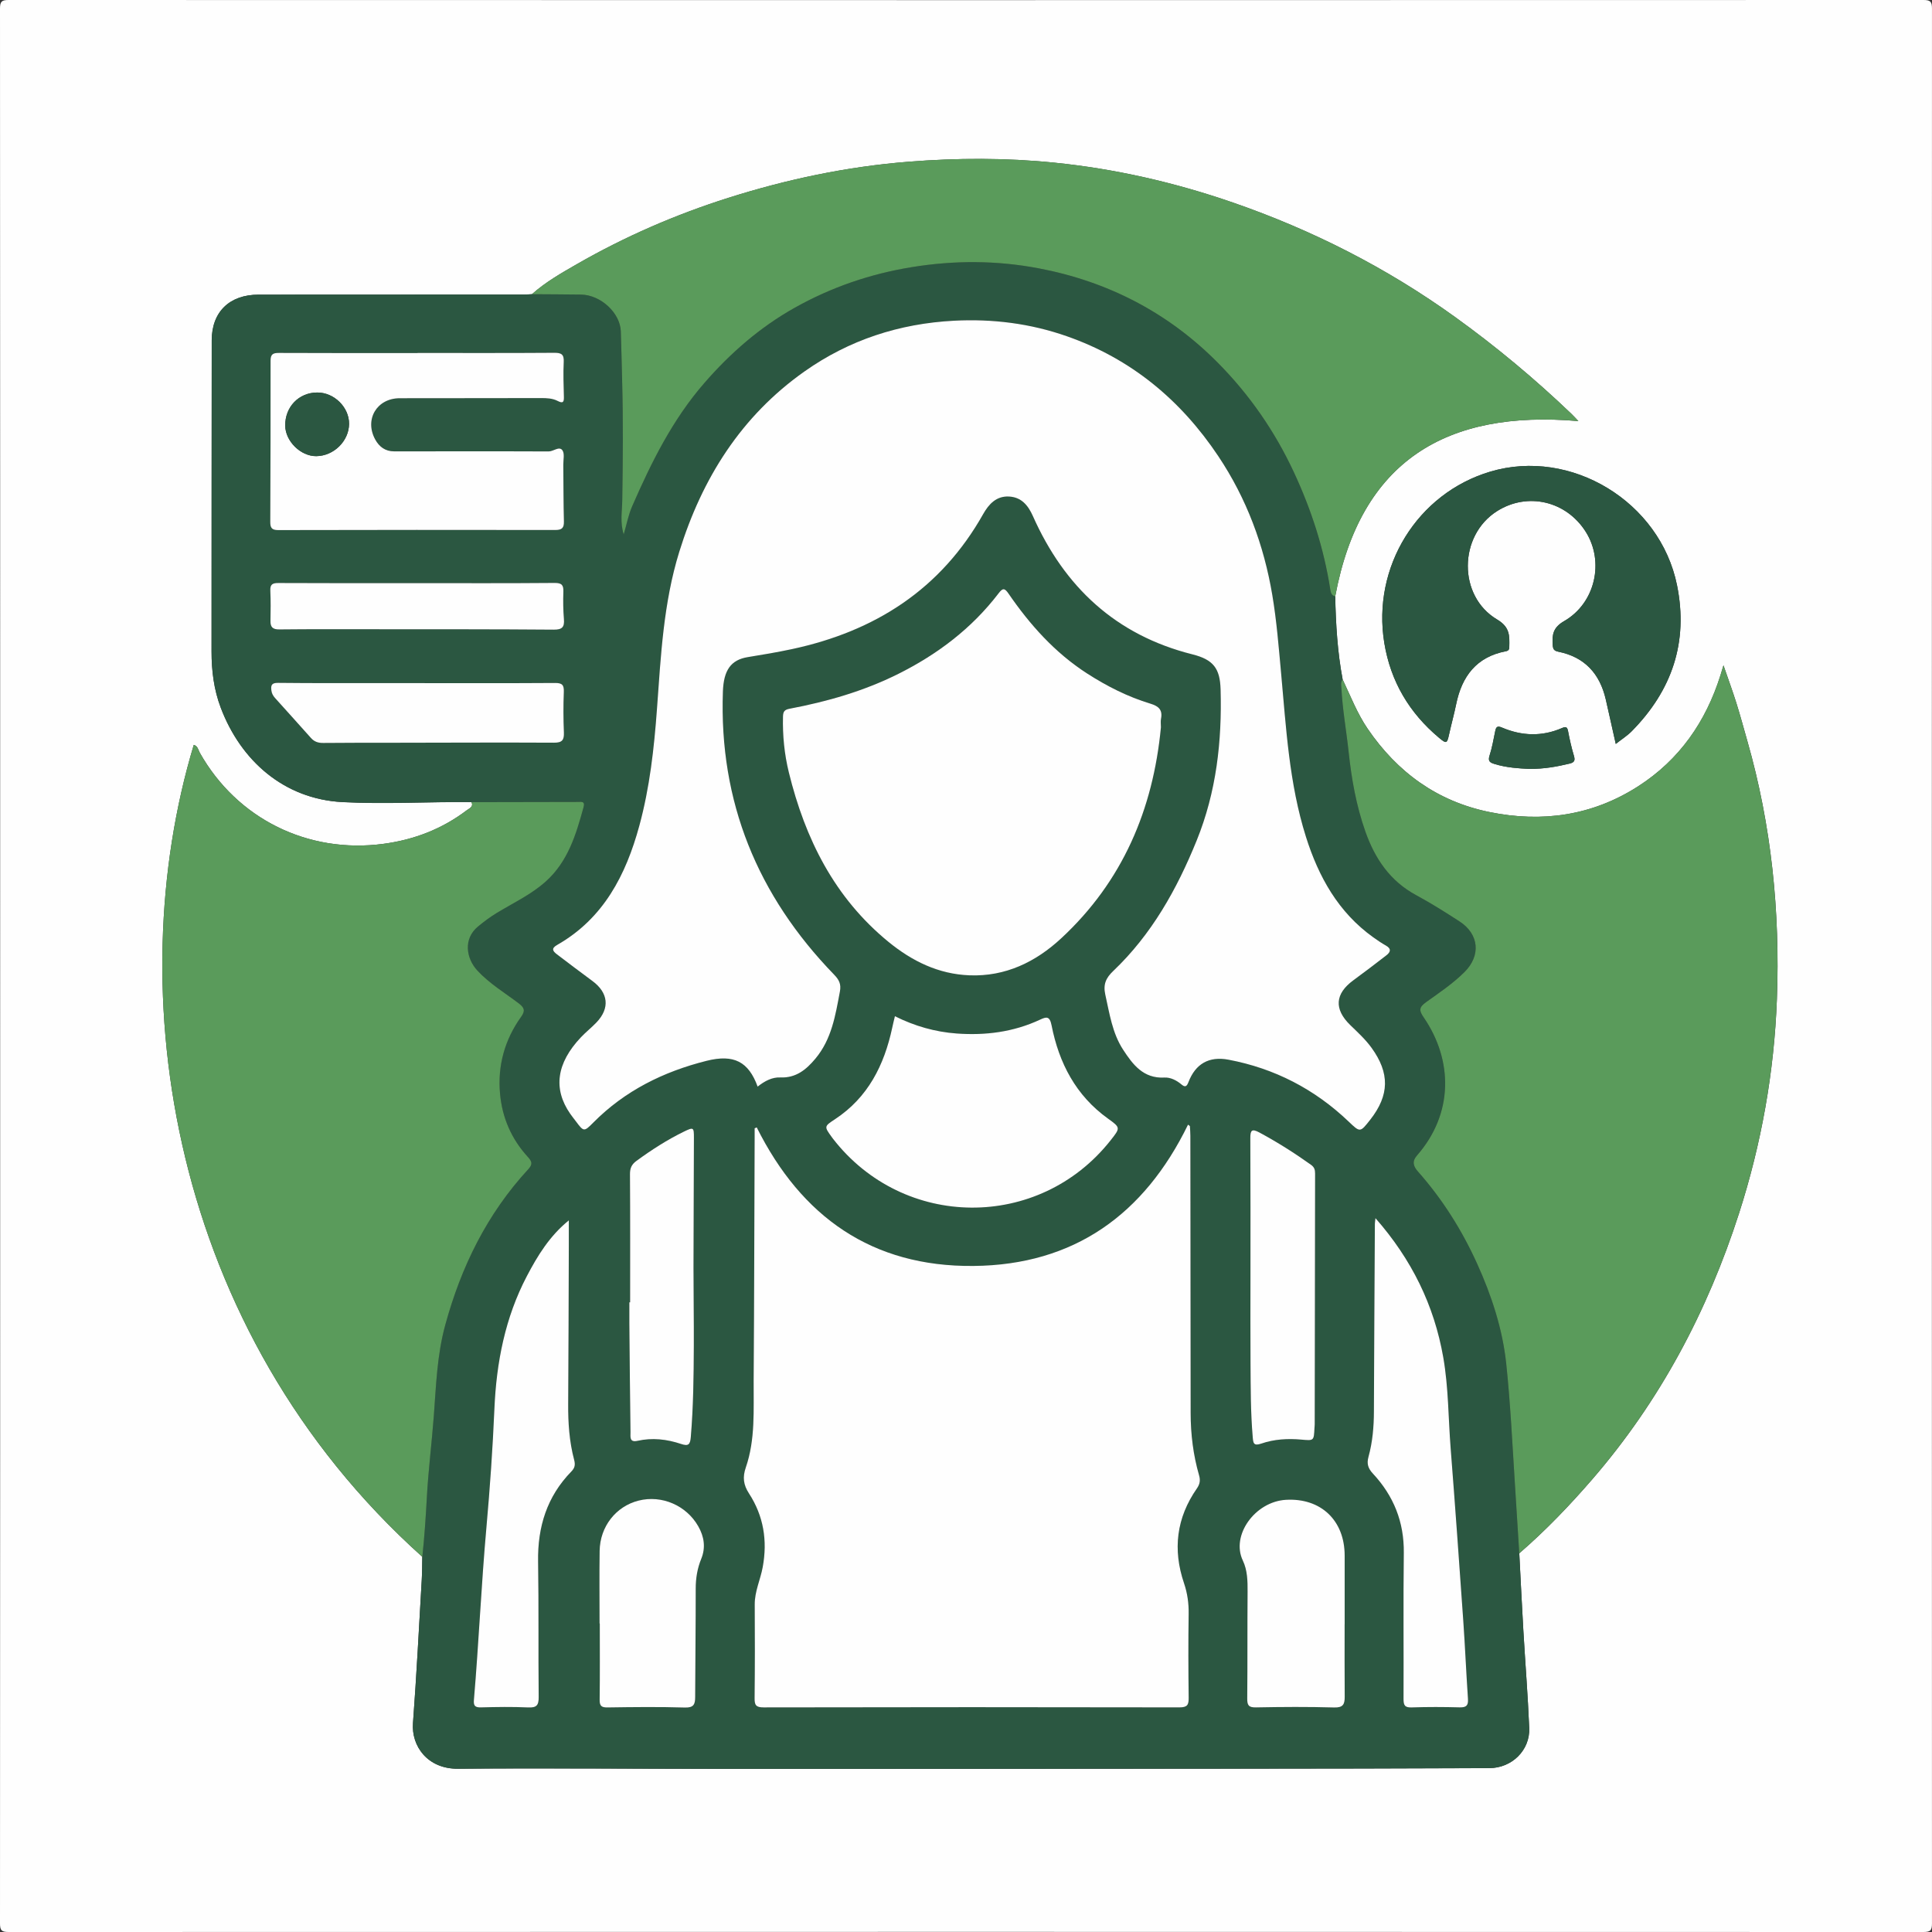 <?xml version="1.0" encoding="utf-8"?>
<!-- Generator: Adobe Illustrator 27.8.0, SVG Export Plug-In . SVG Version: 6.00 Build 0)  -->
<svg version="1.1" id="Capa_1" xmlns="http://www.w3.org/2000/svg" xmlns:xlink="http://www.w3.org/1999/xlink" x="0px" y="0px"
	 viewBox="0 0 1024 1024" enable-background="new 0 0 1024 1024" xml:space="preserve">
<rect x="0" y="0" width="1024" height="1024" fill="#333333" stroke="none"/>
<g>
	<g>
		<path fill="#FEFEFE" d="M0.09,512C0.09,342.86,0.11,173.73,0,4.59C0,0.84,0.84,0,4.59,0c338.27,0.1,676.54,0.1,1014.81,0
			c3.75,0,4.59,0.84,4.59,4.59c-0.1,338.27-0.1,676.54,0,1014.82c0,3.75-0.84,4.59-4.59,4.59c-338.27-0.1-676.54-0.1-1014.81,0
			c-3.75,0-4.6-0.84-4.59-4.59C0.11,850.27,0.09,681.14,0.09,512z M707.7,316.08c13.37-71.94,59.07-98.99,128.88-92.88
			c-1.23-1.29-2.43-2.65-3.74-3.9c-19.37-18.51-39.91-35.64-61.65-51.29c-36.24-26.08-75.65-46.1-117.81-60.68
			c-30.72-10.62-62.27-17.85-94.61-21.12c-25.7-2.6-51.43-2.53-77.24-0.48c-32.65,2.59-64.39,9.29-95.5,19.14
			c-27.95,8.86-54.76,20.49-80.21,35.11c-8.31,4.77-16.68,9.53-23.89,15.97c-1.33,0.06-2.66,0.18-3.99,0.18
			c-46.96,0.03-93.92,0.05-140.87,0.06c-15.34,0-24.81,9.06-24.83,24.22c-0.09,54.95-0.04,109.9-0.09,164.85
			c-0.01,10.23,1.23,20.22,4.87,29.84c10.61,28.05,33.47,48.39,64.48,50.04c22.8,1.21,45.61-0.25,68.42,0.02
			c1.14,2.51-1.12,3.25-2.42,4.23c-13.12,9.95-27.85,15.67-44.23,17.86c-39.96,5.35-77.62-13.19-97.39-48.31
			c-0.82-1.47-1.02-3.58-3.18-4.11c-39.29,130.4-13,309.97,121.14,430.33c-0.09,3.99-0.05,7.99-0.28,11.97
			c-1.48,25.4-2.77,50.81-4.66,76.18c-0.9,12.11,7.66,24.3,23.88,24.17c47.96-0.4,95.93,0.06,143.9,0.07
			c88.77,0.01,177.54-0.03,266.32-0.1c45.47-0.03,90.94-0.09,136.41-0.3c12.02-0.05,21.6-9.57,21.12-21.25
			c-0.72-17.27-2.11-34.52-3.12-51.78c-0.79-13.61-1.44-27.22-2.15-40.83c13.99-12.09,26.74-25.41,38.81-39.37
			c35.83-41.46,60.97-88.93,77.69-140.89c11.85-36.85,18.61-74.79,20.05-113.48c1.72-46.33-2.87-92.06-15.66-136.79
			c-1.92-6.71-3.72-13.45-5.81-20.11c-2.03-6.46-4.38-12.83-6.85-20.01c-0.72,2.36-1.14,3.8-1.59,5.23
			c-7.74,24.63-21.7,44.78-43.56,58.84c-24.31,15.64-50.98,19.41-78.97,13.67c-27.55-5.65-48.69-20.99-64.48-44.14
			c-5.57-8.17-9.04-17.29-13.24-26.1C708.88,345.57,708.02,330.85,707.7,316.08z M856.39,394.3c3.12-2.46,6.09-4.33,8.49-6.76
			c21.31-21.62,30.08-47.21,23.98-77.35c-8.96-44.27-56.2-72.97-99.02-60.2c-38.63,11.52-62.74,50.51-56.12,90.83
			c3.34,20.35,13.22,36.99,28.96,50.19c4,3.35,4.29,3.11,5.37-1.77c1.17-5.35,2.65-10.63,3.75-15.99
			c3.02-14.78,10.77-25.09,26.3-28.06c1.56-0.3,1.83-1.01,1.86-2.3c0.13-5.84,0.41-10.48-6.44-14.53
			c-20.93-12.4-20.51-44.52-0.04-57.45c16.13-10.19,36.65-5.42,46.99,10.93c9.98,15.78,5.15,37.82-11.45,47.37
			c-5.92,3.41-6.42,7.25-6.04,12.69c0.15,2.15,0.67,3.06,3.02,3.53c13.89,2.81,21.94,11.63,25.08,25.21
			C852.84,378.31,854.53,386.02,856.39,394.3z M810.45,407.54c8.15,0.04,14.81-1.23,21.43-2.81c2.47-0.59,3.11-1.56,2.35-4.09
			c-1.28-4.27-2.27-8.64-3.1-13.03c-0.44-2.33-1.16-2.63-3.27-1.71c-10.6,4.59-21.27,4.2-31.77-0.27c-2.46-1.05-3.12-0.39-3.58,1.86
			c-0.9,4.37-1.65,8.81-3.02,13.03c-0.97,3,0.32,3.68,2.66,4.41C798.54,406.92,805.14,407.26,810.45,407.54z"/>
		<path fill="#2B5741" d="M805.24,823.27c0.71,13.61,1.35,27.22,2.15,40.83c1.01,17.26,2.4,34.51,3.12,51.78
			c0.48,11.69-9.1,21.2-21.12,21.25c-45.47,0.2-90.94,0.26-136.41,0.3c-88.77,0.07-177.54,0.11-266.32,0.1
			c-47.97-0.01-95.93-0.47-143.9-0.07c-16.22,0.14-24.79-12.05-23.88-24.17c1.9-25.37,3.18-50.78,4.66-76.18
			c0.23-3.98,0.2-7.98,0.28-11.97c1.13-10.55,1.83-21.12,2.41-31.71c0.79-14.35,2.6-28.64,3.68-42.98
			c1.22-16.17,1.71-32.3,6.06-48.19c8.47-30.94,22.16-58.89,44.01-82.57c2.47-2.68,1.95-4.13-0.26-6.55
			c-8.66-9.45-13.56-20.72-14.71-33.47c-1.34-14.94,2.48-28.61,11.2-40.8c2.31-3.23,1.7-4.83-1.39-7.17
			c-7.38-5.58-15.4-10.39-21.78-17.26c-6.01-6.47-7.63-16.86,0.29-23.39c3.21-2.65,6.49-5.11,10.07-7.27
			c8.79-5.31,18.19-9.71,25.91-16.65c11.71-10.52,16.01-24.85,19.97-39.35c0.91-3.33-1.26-2.76-2.97-2.76
			c-18.81,0.01-37.62,0.07-56.43,0.11c-22.81-0.27-45.62,1.19-68.42-0.02c-31.02-1.65-53.88-21.99-64.48-50.04
			c-3.64-9.62-4.88-19.6-4.87-29.84c0.05-54.95,0-109.9,0.09-164.85c0.02-15.16,9.49-24.21,24.83-24.22
			c46.96-0.01,93.92-0.03,140.87-0.06c1.33,0,2.66-0.12,3.99-0.18c8.66,0.06,17.32,0.09,25.97,0.2
			c10.44,0.13,20.81,9.64,21.16,19.51c0.31,8.8,0.46,17.61,0.7,26.41c0.57,20.98,0.37,41.98,0.06,62.97
			c-0.09,6.02-1.25,12,0.77,18.22c1.52-5.16,2.46-10.26,4.48-14.89c10.17-23.33,21.41-46.01,38.35-65.45
			c13.78-15.81,29.36-29.4,47.58-39.66c19.37-10.9,40.06-18.04,62.21-21.64c22.6-3.68,44.95-3.62,67.28,0.61
			c36.7,6.95,68.63,23.46,94.95,50.01c16.77,16.92,30.21,36.27,40.34,58.04c9.26,19.88,15.89,40.4,19.28,62.03
			c0.25,1.6,0.58,3.36,2.65,3.79c0.33,14.77,1.18,29.49,3.93,44.05c-1.17,1.48-0.71,3.22-0.63,4.82
			c0.58,11.25,2.62,22.33,3.81,33.51c1.53,14.39,4.04,28.52,8.86,42.21c5.07,14.4,13.07,26.29,26.93,33.77
			c7.86,4.24,15.44,9.04,22.95,13.89c10.43,6.75,11.45,18.14,2.68,26.86c-6.16,6.11-13.36,10.95-20.35,15.95
			c-3.98,2.85-3.71,4.54-1.26,8.11c15.55,22.7,15.8,51.02-3.5,73.07c-2.86,3.27-2.01,5.84,0.47,8.64
			c12.97,14.65,23.26,31.01,31.34,48.82c7.68,16.92,13.48,34.71,15.41,52.9c2.22,20.99,3.23,42.21,4.58,63.35
			C803.7,798.45,804.46,810.86,805.24,823.27z M401.56,575.93c3.76-2.95,7.66-5.06,12.06-4.89c8.27,0.33,13.68-4.14,18.54-9.95
			c8.63-10.31,10.63-22.96,12.99-35.58c0.74-3.98-0.44-6.25-3.11-9c-40.5-41.79-61-91.49-58.9-150.04
			c0.4-11.27,4.24-16.76,13.22-18.22c7.86-1.27,15.69-2.59,23.48-4.26c43.94-9.43,78.78-31.66,101.23-71.52
			c2.97-5.28,6.96-9.65,13.65-9.33c6.59,0.31,10.16,4.62,12.72,10.37c16.72,37.6,43.96,63.09,84.53,73.28
			c11.09,2.79,14.63,7.42,14.95,18.58c0.78,27.51-2.24,54.38-12.71,80.17c-10.48,25.82-23.84,49.71-44.22,69.1
			c-3.81,3.63-5.4,7.05-4.18,12.5c2.25,10.06,3.71,20.39,9.43,29.17c5.09,7.81,10.7,15.37,21.87,14.79
			c3.26-0.17,6.46,1.45,9.08,3.66c2.01,1.7,2.83,1.02,3.71-1.26c3.73-9.71,10.91-13.81,21.19-11.87
			c24.46,4.62,45.71,15.62,63.71,32.81c6.09,5.81,6.05,5.86,11.38-0.92c10.31-13.1,10.44-24.85,0.7-38.26
			c-3.26-4.5-7.3-8.16-11.24-11.99c-8.7-8.46-8.09-16.59,1.64-23.72c5.9-4.32,11.72-8.77,17.51-13.24c2.19-1.7,2.77-3.47-0.23-5.16
			c-2.31-1.3-4.52-2.81-6.68-4.35c-18.59-13.28-29.04-32.14-35.72-53.3c-8.92-28.26-10.5-57.73-13.19-86.98
			c-1.26-13.73-2.35-27.49-4.63-41.1c-4.46-26.55-13.65-51.27-28.66-73.71c-19.91-29.79-46.19-51.59-80.23-63.52
			c-19.38-6.79-39.33-9.31-59.86-8.23c-28.96,1.51-55.55,10.18-79.16,26.84c-33.64,23.73-54.37,56.75-66.42,95.62
			c-8.4,27.11-9.78,55.23-11.82,83.25c-1.52,20.94-3.85,41.8-9.38,62.06c-7.09,25.97-18.91,49.04-43.51,63.06
			c-3.38,1.93-2.28,3.38-0.06,5.05c6.22,4.71,12.42,9.44,18.71,14.06c8.5,6.24,9.4,14.43,2.16,21.99c-2.64,2.76-5.67,5.14-8.29,7.92
			c-12.89,13.69-14.76,27.29-5.65,40.44c0.94,1.36,2,2.65,2.99,3.98c4.22,5.64,4.34,5.72,9.29,0.73
			c16.76-16.92,37.26-27.04,60.07-32.74C388.96,558.63,396.75,562.71,401.56,575.93z M401.09,597.54c-0.37,0.16-0.74,0.31-1.11,0.47
			c0,1.79,0.01,3.57,0,5.36c-0.16,42.82-0.22,85.65-0.52,128.47c-0.11,15.42,0.98,31.03-4.16,45.95c-1.78,5.15-1.29,9.19,1.68,13.76
			c7.74,11.91,9.87,24.96,7.29,39.03c-1.22,6.67-4.29,12.89-4.24,19.85c0.11,16.5,0.11,32.99-0.07,49.49
			c-0.04,3.64,0.56,5.05,4.75,5.04c73.49-0.15,146.97-0.16,220.46-0.01c4.24,0.01,4.91-1.42,4.86-5.13
			c-0.18-14.83-0.23-29.66-0.01-44.49c0.08-5.59-0.67-10.93-2.44-16.15c-6.07-17.91-4.03-34.71,6.81-50.27
			c1.57-2.26,1.93-4.28,1.16-6.95c-3.11-10.76-4.46-21.78-4.47-32.99c-0.03-48.99-0.09-97.98-0.15-146.97
			c0-1.72-0.16-3.44-0.25-5.17c-0.33-0.25-0.66-0.5-0.99-0.74c-23.22,47.61-60.38,74.39-113.71,74.89
			C462.25,671.49,424.78,645.02,401.09,597.54z M615.32,385.45c0-1.5-0.24-3.05,0.04-4.49c0.95-4.73-1.23-6.7-5.6-8.03
			c-11.97-3.62-23.07-9.24-33.57-16c-17.07-10.99-30.3-25.82-41.69-42.39c-2.09-3.04-3.09-2.91-5.24-0.09
			c-14.2,18.58-32.32,32.28-53.16,42.7c-18.28,9.14-37.65,14.68-57.6,18.46c-2.7,0.51-3.44,1.5-3.5,4.12
			c-0.25,10.04,0.72,19.93,3.11,29.67c8.64,35.2,24.16,66.38,52.81,89.79c12.5,10.22,26.48,17.09,42.94,17.72
			c19.13,0.73,35.13-7.1,48.66-19.66C594.99,467.16,611.17,429.1,615.32,385.45z M221.31,187.08c0,0.01,0,0.02,0,0.04
			c-24.48,0-48.96,0.05-73.43-0.07c-3.11-0.01-4.46,0.65-4.46,4.04c0.03,28.47-0.04,56.95-0.16,85.42
			c-0.01,3.01,0.62,4.44,4.14,4.44c48.96-0.12,97.91-0.13,146.87-0.05c3.42,0.01,4.73-0.94,4.63-4.52
			c-0.28-9.99-0.23-19.98-0.33-29.97c-0.03-2.66,0.82-6.04-0.49-7.79c-1.71-2.3-4.71,0.65-7.31,0.64
			c-27.31-0.11-54.62-0.02-81.93-0.04c-4.57,0-7.82-2.36-9.97-6.31c-5.78-10.61,0.86-21.83,13-21.85
			c24.98-0.05,49.96-0.01,74.93-0.08c3.04-0.01,6.08,0.13,8.74,1.5c2.8,1.44,3.42,0.74,3.35-2.14c-0.17-6.16-0.4-12.33-0.09-18.48
			c0.21-4.05-1.22-4.91-5.04-4.88C269.6,187.16,245.46,187.08,221.31,187.08z M474.32,538.62c-0.55,2.31-1.03,4.2-1.44,6.12
			c-4.24,19.81-12.81,36.9-30.29,48.44c-5.84,3.85-5.83,3.86-1.73,9.53c0.19,0.27,0.39,0.54,0.59,0.8
			c37.45,48.37,109.31,48.81,147.16,0.92c5.25-6.64,5.33-6.75-1.36-11.55c-17.05-12.23-25.97-29.45-29.91-49.46
			c-0.99-5.03-2.81-4.52-6.13-2.97c-14.06,6.56-28.94,8.45-44.23,7.32C495.66,546.94,484.85,543.87,474.32,538.62z M729.02,645.65
			c-0.17,1.66-0.29,2.31-0.3,2.96c-0.19,33.13-0.4,66.26-0.51,99.38c-0.03,8.18-0.71,16.28-2.88,24.16c-1,3.63-0.24,6.11,2.33,8.86
			c10.98,11.78,16.58,25.63,16.39,41.99c-0.3,25.8-0.01,51.61-0.14,77.42c-0.02,3.32,0.6,4.66,4.28,4.54
			c8.48-0.29,16.98-0.26,25.47-0.03c3.54,0.1,4.63-1.01,4.4-4.51c-0.93-13.77-1.52-27.56-2.48-41.33
			c-2.14-30.52-4.31-61.03-6.7-91.53c-1.26-16.07-1.13-32.28-3.92-48.2C760.11,691.76,748.21,667.5,729.02,645.65z M301.48,646.82
			c-10.22,8.31-16.61,18.85-22.23,29.54c-11.49,21.89-16.16,45.67-17.21,70.34c-0.9,20.94-2.36,41.87-4.22,62.74
			c-2.73,30.49-4.04,61.07-6.64,91.56c-0.26,3.08,0.58,4.04,3.74,3.95c8.32-0.22,16.67-0.36,24.98,0.03
			c4.42,0.21,5.65-1.07,5.61-5.47c-0.24-23.98,0.07-47.97-0.31-71.94c-0.29-18.32,4.71-34.43,17.65-47.67
			c1.89-1.94,2.13-3.64,1.45-6.19c-2.57-9.7-3.22-19.62-3.15-29.64c0.2-27.82,0.24-55.64,0.33-83.46
			C301.49,656.01,301.48,651.41,301.48,646.82z M712.68,860.89c0.01,0,0.01,0,0.02,0c0-12.16,0.01-24.31,0-36.47
			c-0.02-18.57-12.61-30.55-31.12-29.49c-16.36,0.94-29.27,18.81-22.85,32.21c2.45,5.11,2.56,10.88,2.51,16.59
			c-0.16,18.82,0,37.63-0.18,56.45c-0.03,3.58,0.68,4.85,4.61,4.78c13.82-0.28,27.65-0.36,41.46,0.04c4.7,0.14,5.62-1.66,5.59-5.64
			C712.61,886.53,712.68,873.71,712.68,860.89z M317.78,860.45c0.04,0,0.09,0,0.13,0c0,13.48,0.1,26.95-0.07,40.43
			c-0.04,3.27,0.92,4.14,4.19,4.09c13.64-0.2,27.29-0.37,40.93,0.05c4.73,0.14,5.51-1.7,5.51-5.59c0.05-19.12,0.31-38.23,0.29-57.35
			c-0.01-5.55,0.84-10.77,2.94-15.91c2.43-5.94,1.53-11.74-1.6-17.23c-6.31-11.07-19.35-16.68-31.58-13.61
			c-12.03,3.02-20.51,13.74-20.69,26.68C317.63,834.83,317.78,847.64,317.78,860.45z M333.98,690.26c-0.14,0-0.27,0-0.41,0
			c0,3.66-0.03,7.33,0,10.99c0.18,19.31,0.34,38.63,0.61,57.94c0.03,2.23-0.7,5.46,3.7,4.47c7.83-1.76,15.59-0.87,23.08,1.65
			c3.88,1.31,4.84,0.35,5.17-3.56c1.35-16.1,1.53-32.22,1.61-48.35c0.06-13.81-0.19-27.63-0.17-41.44
			c0.02-22.98,0.18-45.95,0.22-68.93c0.01-5.59-0.18-5.76-5.44-3.19c-8.82,4.31-17.05,9.62-24.99,15.42
			c-2.57,1.88-3.48,3.87-3.46,7.05C334.05,644.96,333.98,667.61,333.98,690.26z M662.77,676.8c0,15.16-0.08,30.31,0.03,45.47
			c0.09,13.14,0.04,26.29,1.17,39.41c0.27,3.11,0.39,4.91,4.56,3.46c6.79-2.35,14-2.75,21.18-2.11c6.67,0.6,6.66,0.71,6.99-6.13
			c0.03-0.67,0.13-1.33,0.13-1.99c0.06-44.3,0.11-88.6,0.2-132.9c0-1.94-0.36-3.33-2.13-4.6c-8.79-6.28-17.88-12.03-27.4-17.16
			c-4.13-2.22-4.82-1.06-4.8,3.11C662.83,627.83,662.76,652.31,662.77,676.8z M221.28,362.06c-6.32,0-12.65,0-18.97,0
			c-18.31-0.02-36.62,0.06-54.92-0.14c-3.45-0.04-3.9,1.29-3.53,4.11c0.21,1.6,0.95,2.82,1.94,3.93
			c6.31,7.05,12.7,14.04,18.98,21.13c1.81,2.04,3.87,2.71,6.58,2.68c12.98-0.14,25.96-0.09,38.94-0.11
			c27.79-0.04,55.59-0.17,83.38-0.03c4.26,0.02,5.38-1.39,5.21-5.42c-0.3-7.14-0.33-14.32-0.04-21.46c0.15-3.72-0.88-4.79-4.67-4.77
			C269.88,362.16,245.58,362.07,221.28,362.06z M220.98,309.08c-24.47,0-48.94,0.06-73.41-0.07c-3.23-0.02-4.44,0.77-4.28,4.12
			c0.25,5.32,0.17,10.65,0.08,15.98c-0.06,3.4,1.27,4.54,4.77,4.5c16.81-0.18,33.62-0.11,50.44-0.1
			c31.63,0.02,63.26-0.03,94.88,0.22c4.53,0.04,5.81-1.34,5.44-5.63c-0.41-4.8-0.46-9.65-0.29-14.47c0.12-3.58-0.88-4.69-4.71-4.66
			C269.59,309.18,245.28,309.08,220.98,309.08z"/>
		<path fill="#5A9B5B" d="M805.24,823.27c-0.78-12.41-1.54-24.82-2.34-37.23c-1.35-21.13-2.36-42.35-4.58-63.35
			c-1.93-18.19-7.73-35.98-15.41-52.9c-8.08-17.82-18.37-34.17-31.34-48.82c-2.48-2.8-3.34-5.37-0.47-8.64
			c19.3-22.05,19.06-50.37,3.5-73.07c-2.45-3.57-2.72-5.27,1.26-8.11c6.99-5,14.2-9.83,20.35-15.95c8.78-8.72,7.75-20.12-2.68-26.86
			c-7.51-4.85-15.09-9.65-22.95-13.89c-13.86-7.48-21.86-19.38-26.93-33.77c-4.82-13.69-7.33-27.82-8.86-42.21
			c-1.19-11.18-3.23-22.26-3.81-33.51c-0.08-1.6-0.54-3.34,0.63-4.82c4.2,8.8,7.67,17.93,13.24,26.1
			c15.78,23.15,36.92,38.49,64.48,44.14c27.99,5.74,54.66,1.97,78.97-13.67c21.86-14.06,35.82-34.21,43.56-58.84
			c0.45-1.43,0.87-2.86,1.59-5.23c2.47,7.18,4.82,13.55,6.85,20.01c2.09,6.65,3.9,13.4,5.81,20.11
			c12.78,44.73,17.38,90.46,15.66,136.79c-1.44,38.69-8.2,76.62-20.05,113.48c-16.71,51.96-41.85,99.43-77.69,140.89
			C831.98,797.86,819.22,811.18,805.24,823.27z"/>
		<path fill="#5A9B5B" d="M249.9,425.15c18.81-0.04,37.62-0.1,56.43-0.11c1.71,0,3.88-0.57,2.97,2.76
			c-3.96,14.51-8.26,28.83-19.97,39.35c-7.72,6.94-17.12,11.34-25.91,16.65c-3.57,2.16-6.85,4.62-10.07,7.27
			c-7.92,6.53-6.3,16.92-0.29,23.39c6.38,6.87,14.39,11.67,21.78,17.26c3.09,2.34,3.71,3.93,1.39,7.17
			c-8.72,12.19-12.54,25.86-11.2,40.8c1.15,12.75,6.05,24.01,14.71,33.47c2.21,2.42,2.73,3.87,0.26,6.55
			c-21.85,23.67-35.55,51.62-44.01,82.57c-4.35,15.89-4.84,32.02-6.06,48.19c-1.08,14.34-2.89,28.63-3.68,42.98
			c-0.58,10.6-1.28,21.17-2.41,31.71C89.69,704.78,63.4,525.22,102.69,394.82c2.16,0.53,2.35,2.65,3.18,4.11
			c19.76,35.12,57.43,53.66,97.39,48.31c16.37-2.19,31.11-7.91,44.23-17.86C248.78,428.39,251.05,427.66,249.9,425.15z"/>
		<path fill="#5A9B5B" d="M707.7,316.08c-2.07-0.43-2.4-2.18-2.65-3.79c-3.38-21.63-10.02-42.14-19.28-62.03
			c-10.14-21.77-23.57-41.12-40.34-58.04c-26.32-26.55-58.26-43.06-94.95-50.01c-22.33-4.23-44.68-4.29-67.28-0.61
			c-22.14,3.6-42.83,10.74-62.21,21.64c-18.23,10.26-33.81,23.84-47.58,39.66c-16.94,19.45-28.18,42.13-38.35,65.45
			c-2.02,4.63-2.96,9.74-4.48,14.89c-2.02-6.21-0.86-12.2-0.77-18.22c0.31-20.99,0.51-41.99-0.06-62.97
			c-0.24-8.8-0.39-17.61-0.7-26.41c-0.35-9.87-10.72-19.38-21.16-19.51c-8.66-0.11-17.32-0.14-25.97-0.2
			c7.22-6.44,15.59-11.2,23.89-15.97c25.45-14.62,52.26-26.25,80.21-35.11c31.11-9.86,62.85-16.56,95.5-19.14
			c25.81-2.05,51.54-2.12,77.24,0.48c32.35,3.27,63.89,10.5,94.61,21.12c42.16,14.58,81.57,34.6,117.81,60.68
			c21.75,15.65,42.28,32.78,61.65,51.29c1.31,1.25,2.51,2.61,3.74,3.9C766.77,217.09,721.07,244.13,707.7,316.08z"/>
		<path fill="#2B5741" d="M856.39,394.3c-1.86-8.29-3.54-15.99-5.32-23.67c-3.14-13.58-11.19-22.4-25.08-25.21
			c-2.34-0.47-2.87-1.38-3.02-3.53c-0.38-5.44,0.12-9.28,6.04-12.69c16.6-9.55,21.43-31.59,11.45-47.37
			c-10.34-16.35-30.86-21.13-46.99-10.93c-20.47,12.94-20.88,45.06,0.04,57.45c6.84,4.05,6.57,8.69,6.44,14.53
			c-0.03,1.29-0.29,2-1.86,2.3c-15.53,2.97-23.28,13.27-26.3,28.06c-1.1,5.36-2.58,10.65-3.75,15.99c-1.07,4.89-1.37,5.13-5.37,1.77
			c-15.74-13.19-25.62-29.84-28.96-50.19c-6.62-40.32,17.49-79.31,56.12-90.83c42.83-12.77,90.07,15.93,99.02,60.2
			c6.1,30.14-2.67,55.73-23.98,77.35C862.48,389.97,859.51,391.84,856.39,394.3z"/>
		<path fill="#2B5741" d="M810.45,407.54c-5.31-0.29-11.91-0.62-18.32-2.61c-2.34-0.72-3.63-1.41-2.66-4.41
			c1.37-4.23,2.12-8.66,3.02-13.03c0.46-2.24,1.12-2.9,3.58-1.86c10.5,4.47,21.17,4.86,31.77,0.27c2.12-0.92,2.84-0.62,3.27,1.71
			c0.83,4.38,1.82,8.76,3.1,13.03c0.76,2.53,0.12,3.5-2.35,4.09C825.26,406.32,818.6,407.58,810.45,407.54z"/>
		<path fill="#FEFEFE" d="M401.56,575.93c-4.81-13.22-12.59-17.29-27.02-13.68c-22.8,5.71-43.31,15.82-60.07,32.74
			c-4.95,4.99-5.07,4.91-9.29-0.73c-0.99-1.33-2.05-2.61-2.99-3.98c-9.11-13.16-7.25-26.75,5.65-40.44
			c2.62-2.78,5.65-5.16,8.29-7.92c7.23-7.55,6.34-15.74-2.16-21.99c-6.29-4.62-12.49-9.35-18.71-14.06
			c-2.22-1.68-3.32-3.12,0.06-5.05c24.6-14.02,36.42-37.09,43.51-63.06c5.53-20.26,7.86-41.12,9.38-62.06
			c2.04-28.01,3.42-56.14,11.82-83.25c12.05-38.88,32.78-71.9,66.42-95.62c23.61-16.66,50.2-25.32,79.16-26.84
			c20.52-1.07,40.48,1.44,59.86,8.23c34.05,11.93,60.32,33.74,80.23,63.52c15,22.44,24.2,47.16,28.66,73.71
			c2.29,13.62,3.37,27.37,4.63,41.1c2.69,29.25,4.26,58.71,13.19,86.98c6.68,21.16,17.13,40.02,35.72,53.3
			c2.16,1.54,4.37,3.05,6.68,4.35c3,1.69,2.43,3.46,0.23,5.16c-5.79,4.47-11.6,8.92-17.51,13.24c-9.72,7.12-10.34,15.26-1.64,23.72
			c3.93,3.82,7.97,7.49,11.24,11.99c9.74,13.41,9.61,25.16-0.7,38.26c-5.33,6.77-5.29,6.73-11.38,0.92
			c-18.01-17.2-39.25-28.19-63.71-32.81c-10.29-1.94-17.46,2.16-21.19,11.87c-0.88,2.28-1.7,2.96-3.71,1.26
			c-2.62-2.21-5.82-3.83-9.08-3.66c-11.17,0.59-16.77-6.97-21.87-14.79c-5.72-8.78-7.18-19.11-9.43-29.17
			c-1.22-5.46,0.37-8.87,4.18-12.5c20.38-19.39,33.74-43.29,44.22-69.1c10.47-25.79,13.49-52.66,12.71-80.17
			c-0.32-11.17-3.85-15.79-14.95-18.58c-40.57-10.2-67.8-35.68-84.53-73.28c-2.55-5.74-6.13-10.06-12.72-10.37
			c-6.69-0.32-10.67,4.05-13.65,9.33c-22.45,39.85-57.29,62.09-101.23,71.52c-7.79,1.67-15.62,2.99-23.48,4.26
			c-8.99,1.45-12.82,6.94-13.22,18.22c-2.1,58.54,18.4,108.25,58.9,150.04c2.67,2.75,3.86,5.02,3.11,9
			c-2.36,12.62-4.37,25.27-12.99,35.58c-4.86,5.81-10.27,10.28-18.54,9.95C409.21,570.87,405.32,572.97,401.56,575.93z"/>
		<path fill="#FEFEFE" d="M401.09,597.54c23.7,47.47,61.16,73.95,114.88,73.44c53.33-0.5,90.5-27.28,113.71-74.89
			c0.33,0.25,0.66,0.5,0.99,0.74c0.09,1.72,0.25,3.44,0.25,5.17c0.06,48.99,0.11,97.98,0.15,146.97c0.01,11.2,1.36,22.23,4.47,32.99
			c0.77,2.67,0.41,4.7-1.16,6.95c-10.85,15.57-12.89,32.37-6.81,50.27c1.77,5.22,2.53,10.56,2.44,16.15
			c-0.22,14.83-0.17,29.66,0.01,44.49c0.04,3.71-0.62,5.14-4.86,5.13c-73.49-0.15-146.97-0.14-220.46,0.01
			c-4.19,0.01-4.79-1.39-4.75-5.04c0.18-16.5,0.18-32.99,0.07-49.49c-0.05-6.96,3.02-13.18,4.24-19.85
			c2.58-14.07,0.45-27.12-7.29-39.03c-2.97-4.58-3.46-8.61-1.68-13.76c5.14-14.91,4.05-30.53,4.16-45.95
			c0.3-42.82,0.36-85.65,0.52-128.47c0.01-1.79,0-3.57,0-5.36C400.35,597.86,400.72,597.7,401.09,597.54z"/>
		<path fill="#FEFEFE" d="M615.32,385.45c-4.15,43.65-20.33,81.7-52.8,111.83c-13.53,12.55-29.54,20.39-48.66,19.66
			c-16.46-0.63-30.43-7.5-42.94-17.72c-28.65-23.42-44.17-54.6-52.81-89.79c-2.39-9.74-3.36-19.63-3.11-29.67
			c0.07-2.62,0.8-3.61,3.5-4.12c19.95-3.78,39.32-9.33,57.6-18.46c20.84-10.42,38.96-24.12,53.16-42.7
			c2.15-2.82,3.16-2.95,5.24,0.09c11.39,16.57,24.62,31.4,41.69,42.39c10.5,6.76,21.6,12.38,33.57,16c4.37,1.32,6.54,3.3,5.6,8.03
			C615.08,382.41,615.32,383.96,615.32,385.45z"/>
		<path fill="#FEFEFE" d="M221.31,187.08c24.15,0,48.29,0.08,72.44-0.09c3.82-0.03,5.25,0.83,5.04,4.88
			c-0.31,6.14-0.07,12.32,0.09,18.48c0.08,2.88-0.55,3.58-3.35,2.14c-2.66-1.37-5.7-1.51-8.74-1.5
			c-24.98,0.07-49.96,0.03-74.93,0.08c-12.14,0.02-18.78,11.24-13,21.85c2.15,3.95,5.4,6.3,9.97,6.31
			c27.31,0.02,54.62-0.08,81.93,0.04c2.61,0.01,5.6-2.94,7.31-0.64c1.3,1.75,0.46,5.13,0.49,7.79c0.11,9.99,0.06,19.98,0.33,29.97
			c0.1,3.58-1.21,4.53-4.63,4.52c-48.96-0.07-97.91-0.07-146.87,0.05c-3.52,0.01-4.15-1.42-4.14-4.44
			c0.12-28.47,0.2-56.95,0.16-85.42c0-3.4,1.35-4.06,4.46-4.04c24.48,0.12,48.96,0.07,73.43,0.07
			C221.31,187.1,221.31,187.09,221.31,187.08z M168.14,208.04c-9.75,0.03-17.07,7.6-16.97,17.55c0.09,8.26,8.21,16.25,16.45,16.18
			c9.27-0.09,17.29-7.96,17.39-17.06C185.11,215.9,177.12,208.01,168.14,208.04z"/>
		<path fill="#FEFEFE" d="M474.32,538.62c10.53,5.25,21.34,8.32,32.67,9.15c15.29,1.13,30.17-0.76,44.23-7.32
			c3.32-1.55,5.14-2.06,6.13,2.97c3.94,20.01,12.86,37.23,29.91,49.46c6.69,4.8,6.61,4.91,1.36,11.55
			c-37.85,47.89-109.71,47.45-147.16-0.92c-0.2-0.26-0.4-0.53-0.59-0.8c-4.1-5.67-4.11-5.68,1.73-9.53
			c17.48-11.53,26.04-28.63,30.29-48.44C473.29,542.83,473.77,540.93,474.32,538.62z"/>
		<path fill="#FEFEFE" d="M729.02,645.65c19.19,21.86,31.09,46.11,35.93,73.72c2.79,15.92,2.67,32.13,3.92,48.2
			c2.39,30.5,4.56,61.01,6.7,91.53c0.96,13.77,1.55,27.56,2.48,41.33c0.24,3.5-0.86,4.61-4.4,4.51c-8.48-0.23-16.99-0.26-25.47,0.03
			c-3.68,0.12-4.29-1.21-4.28-4.54c0.12-25.81-0.17-51.62,0.14-77.42c0.19-16.36-5.41-30.21-16.39-41.99
			c-2.57-2.75-3.33-5.24-2.33-8.86c2.17-7.88,2.86-15.98,2.88-24.16c0.11-33.13,0.33-66.26,0.51-99.38
			C728.72,647.96,728.85,647.31,729.02,645.65z"/>
		<path fill="#FEFEFE" d="M301.48,646.82c0,4.59,0.01,9.19,0,13.79c-0.1,27.82-0.13,55.64-0.33,83.46
			c-0.07,10.02,0.58,19.94,3.15,29.64c0.68,2.55,0.45,4.25-1.45,6.19c-12.94,13.25-17.94,29.36-17.65,47.67
			c0.38,23.98,0.07,47.96,0.31,71.94c0.04,4.4-1.18,5.68-5.61,5.47c-8.31-0.39-16.66-0.25-24.98-0.03c-3.16,0.08-4-0.87-3.74-3.95
			c2.6-30.49,3.91-61.07,6.64-91.56c1.87-20.87,3.33-41.8,4.22-62.74c1.06-24.67,5.72-48.45,17.21-70.34
			C284.86,665.66,291.26,655.12,301.48,646.82z"/>
		<path fill="#FEFEFE" d="M712.68,860.89c0,12.82-0.06,25.64,0.04,38.47c0.03,3.98-0.89,5.77-5.59,5.64
			c-13.81-0.4-27.64-0.31-41.46-0.04c-3.93,0.08-4.65-1.2-4.61-4.78c0.18-18.81,0.03-37.63,0.18-56.45
			c0.05-5.72-0.07-11.48-2.51-16.59c-6.42-13.4,6.49-31.27,22.85-32.21c18.51-1.06,31.1,10.92,31.12,29.49
			c0.01,12.16,0,24.31,0,36.47C712.69,860.89,712.68,860.89,712.68,860.89z"/>
		<path fill="#FEFEFE" d="M317.78,860.45c0-12.81-0.15-25.63,0.04-38.43c0.19-12.95,8.66-23.66,20.69-26.68
			c12.23-3.07,25.27,2.54,31.58,13.61c3.13,5.49,4.03,11.28,1.6,17.23c-2.1,5.13-2.95,10.36-2.94,15.91
			c0.02,19.12-0.24,38.23-0.29,57.35c-0.01,3.9-0.78,5.74-5.51,5.59c-13.63-0.42-27.28-0.25-40.93-0.05
			c-3.27,0.05-4.23-0.82-4.19-4.09c0.17-13.47,0.07-26.95,0.07-40.43C317.86,860.45,317.82,860.45,317.78,860.45z"/>
		<path fill="#FEFEFE" d="M333.98,690.26c0-22.65,0.07-45.3-0.08-67.94c-0.02-3.18,0.89-5.17,3.46-7.05
			c7.94-5.8,16.16-11.1,24.99-15.42c5.26-2.57,5.45-2.4,5.44,3.19c-0.04,22.98-0.19,45.95-0.22,68.93
			c-0.01,13.81,0.24,27.63,0.17,41.44c-0.07,16.13-0.25,32.26-1.61,48.35c-0.33,3.92-1.29,4.87-5.17,3.56
			c-7.49-2.52-15.25-3.41-23.08-1.65c-4.4,0.99-3.67-2.25-3.7-4.47c-0.27-19.31-0.43-38.63-0.61-57.94c-0.03-3.66,0-7.33,0-10.99
			C333.71,690.26,333.85,690.26,333.98,690.26z"/>
		<path fill="#FEFEFE" d="M662.77,676.8c0-24.48,0.06-48.96-0.07-73.45c-0.02-4.17,0.67-5.33,4.8-3.11
			c9.52,5.13,18.61,10.88,27.4,17.16c1.77,1.27,2.13,2.65,2.13,4.6c-0.09,44.3-0.14,88.6-0.2,132.9c0,0.66-0.1,1.33-0.13,1.99
			c-0.33,6.84-0.32,6.73-6.99,6.13c-7.17-0.64-14.38-0.24-21.18,2.11c-4.18,1.44-4.29-0.35-4.56-3.46
			c-1.13-13.12-1.08-26.27-1.17-39.41C662.69,707.11,662.77,691.95,662.77,676.8z"/>
		<path fill="#FEFEFE" d="M221.28,362.07c24.3,0,48.6,0.09,72.89-0.08c3.8-0.03,4.82,1.05,4.67,4.77
			c-0.29,7.14-0.26,14.32,0.04,21.46c0.17,4.03-0.95,5.44-5.21,5.42c-27.79-0.14-55.59-0.01-83.38,0.03
			c-12.98,0.02-25.96-0.03-38.94,0.11c-2.71,0.03-4.77-0.63-6.58-2.68c-6.28-7.08-12.66-14.07-18.98-21.13
			c-0.99-1.11-1.73-2.33-1.94-3.93c-0.37-2.82,0.08-4.15,3.53-4.11c18.3,0.2,36.61,0.13,54.92,0.14
			C208.63,362.07,214.96,362.06,221.28,362.07z"/>
		<path fill="#FEFEFE" d="M220.98,309.08c24.3,0,48.61,0.1,72.91-0.11c3.83-0.03,4.84,1.08,4.71,4.66
			c-0.17,4.82-0.11,9.67,0.29,14.47c0.36,4.29-0.91,5.67-5.44,5.63c-31.63-0.25-63.25-0.2-94.88-0.22
			c-16.81-0.01-33.63-0.08-50.44,0.1c-3.5,0.04-4.83-1.11-4.77-4.5c0.09-5.32,0.17-10.66-0.08-15.98c-0.16-3.35,1.05-4.13,4.28-4.12
			C172.04,309.14,196.51,309.08,220.98,309.08z"/>
		<path fill="#2B5741" d="M168.14,208.04c8.98-0.03,16.97,7.86,16.87,16.67c-0.1,9.1-8.12,16.97-17.39,17.06
			c-8.24,0.08-16.36-7.92-16.45-16.18C151.07,215.64,158.39,208.07,168.14,208.04z"/>
	</g>
</g>
</svg>
